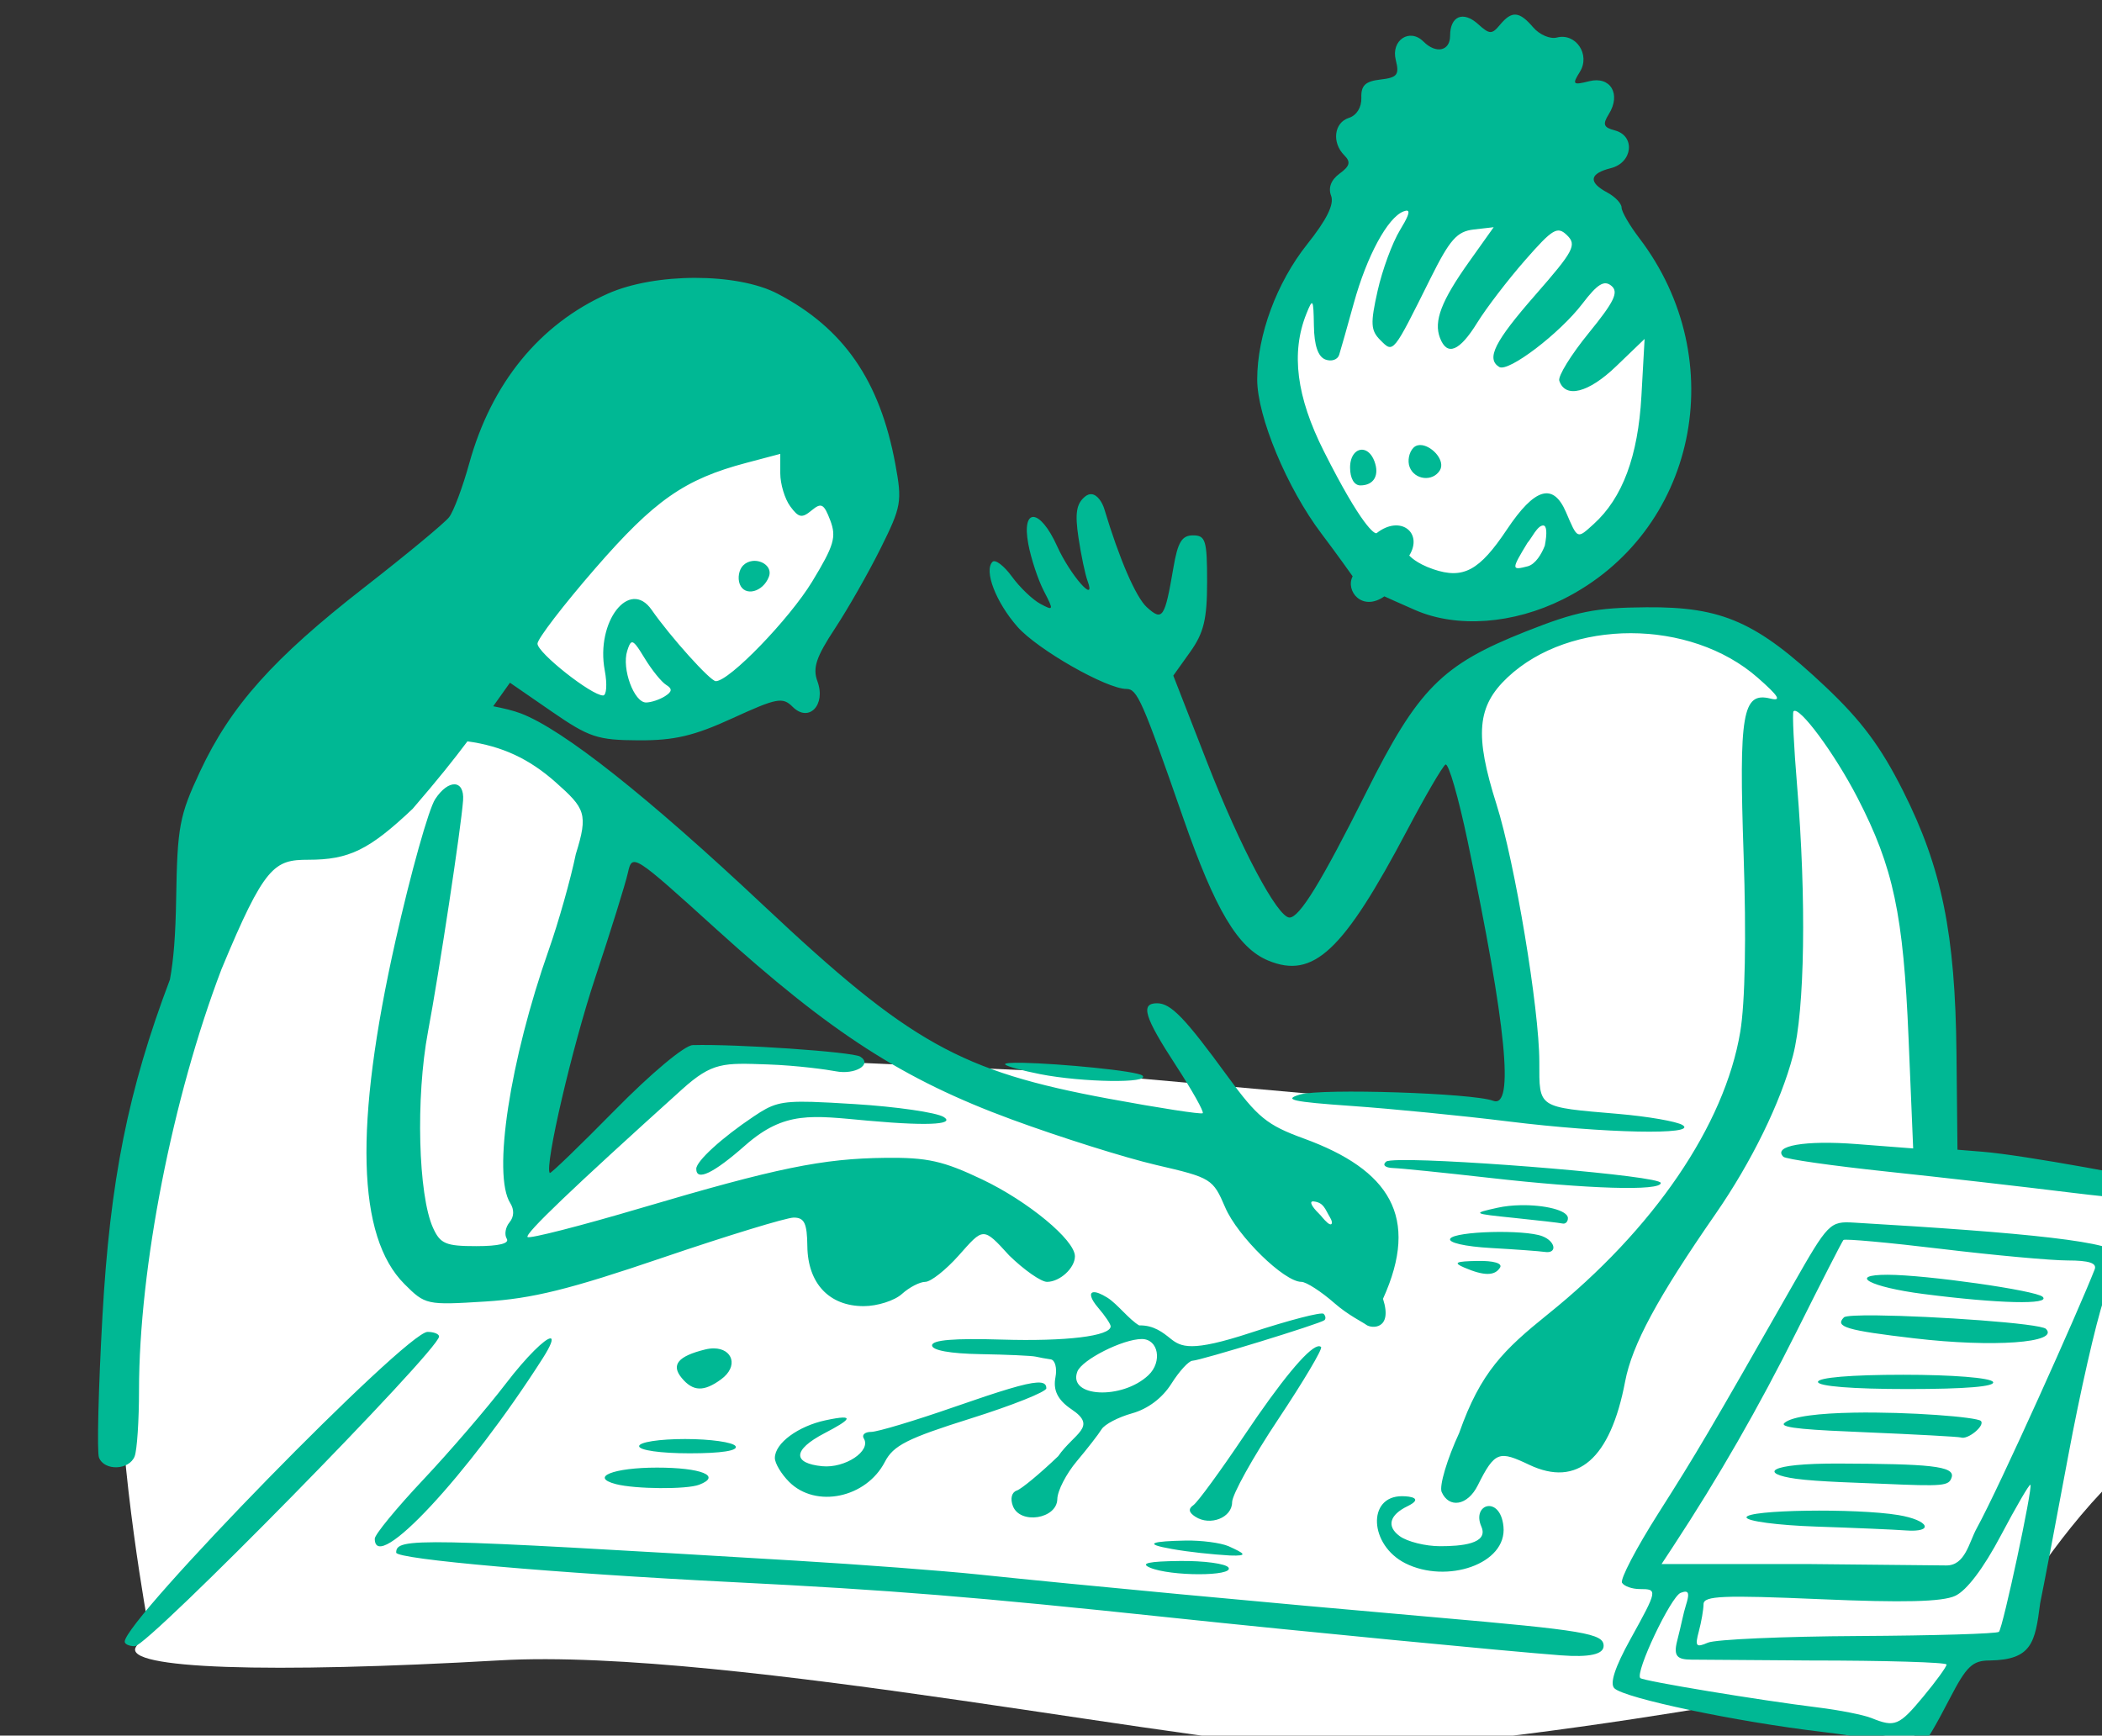 <?xml version="1.0" ?><svg height="246.938mm" viewBox="0 0 299.02 246.938" width="299.02mm" xmlns="http://www.w3.org/2000/svg">
    <rect x="0" y="0" width="299.02" height="246.938" fill="#333333" stroke="none"/>
    <path d="m 34198.839,5072.484 c -13.133,-0.07 -25.753,2.795 -36.504,9.23 -38.225,22.883 -65.628,67.334 -60.13,109.853 16.321,79.163 70.868,118.203 142.853,92.537 71.984,-25.666 66.49,-125.393 41.922,-164.201 -17.658,-27.893 -54.578,-47.24 -88.141,-47.42 z m -396.572,108.137 c -4.781,0.114 -9.192,0.948 -13.012,2.555 -24.447,10.285 -105.355,125.469 -105.355,125.469 6.055,14.509 23.009,39.302 48.742,48.906 25.734,9.604 70.692,0.341 100.815,-31.742 30.123,-32.082 58.43,-54.628 43.671,-93.045 -12.453,-32.414 -49.045,-52.756 -74.861,-52.143 z m 504.342,125.42 c -27.489,-0.541 -86.676,10.668 -100.764,33.705 -14.087,23.038 7.216,86.353 13.916,116.967 6.7,30.614 10.053,111.941 10.053,111.941 l -44.414,-1.902 -197.914,-17.703 -199.547,-8.967 -86.16,79.549 c 0,0 -6.359,-11.905 -4.813,-36.488 1.546,-24.584 30.925,-104.752 38.828,-137.299 7.903,-32.546 3.697,-68.571 -63.478,-85.424 -67.174,-16.853 -102.566,21.724 -129.539,79.781 -26.972,58.058 -64.813,205.768 -65.586,263.053 -0.773,57.285 15.291,144.256 15.291,144.256 0,0 -0.09,-1.624 -6.873,10.127 -6.787,11.751 71.384,14.226 195.424,7.113 124.04,-7.112 386.388,48.849 454.679,47.844 68.291,-1.005 199.032,-23.578 199.032,-23.578 l 104.013,18.637 25.688,-42.598 28.344,-7.498 6.185,-28.836 c 0,0 32.471,-52.183 67.775,-77.617 35.305,-25.434 24.653,-137.994 15.461,-138.535 -9.191,-0.541 -126.564,-15.002 -126.564,-15.002 0,0 -2.492,-33.86 -2.148,-68.648 0.343,-34.788 -27.143,-129.491 -49.477,-161.496 -22.334,-32.005 -69.924,-60.84 -97.412,-61.381 z" fill="#FFFFFF" paint-order="markers stroke fill" transform="translate(354.642,129.762) matrix(0.265,0,0,0.265,-9209.007,-1447.694)"/>
    <path d="m 34226.396,4981.178 c -2.725,-0.206 -5.313,1.639 -8.5,5.479 -4.341,5.229 -5.587,5.19 -11.736,-0.375 -8.031,-7.269 -15.034,-4.354 -15.034,6.258 0,8.222 -7.555,9.858 -14.312,3.1 -7.41,-7.41 -17.504,-0.698 -14.852,9.877 2.005,7.985 0.847,9.469 -8.22,10.512 -8.123,0.934 -10.487,3.192 -10.256,9.795 0.178,5.122 -2.524,9.477 -6.709,10.805 -7.968,2.529 -9.265,13.265 -2.428,20.104 3.561,3.56 2.992,5.756 -2.539,9.801 -4.592,3.356 -6.213,7.594 -4.562,11.898 1.749,4.56 -2.322,12.822 -12.801,25.984 -16.416,20.615 -26.871,48.887 -26.871,72.647 0,19.933 16.047,58.413 34.548,82.84 8.419,11.117 16.696,22.85 16.696,22.85 -4.045,7.722 5.002,19.202 17.012,10.756 0,0 9.54,4.315 16.636,7.396 22.381,9.717 52.614,7.487 79.299,-5.848 71.5,-35.729 91,-128.222 40.881,-193.93 -5.209,-6.831 -9.473,-14.199 -9.473,-16.375 0,-2.176 -3.454,-5.805 -7.674,-8.062 -10.338,-5.532 -9.655,-10.175 1.92,-13.08 11.77,-2.954 13.284,-17.352 2.129,-20.27 -6.063,-1.586 -6.667,-3.215 -3.23,-8.721 6.731,-10.776 0.906,-20.557 -10.533,-17.686 -8.782,2.204 -9.229,1.754 -4.989,-5.035 5.764,-9.234 -2.2,-21.072 -12.388,-18.408 -3.593,0.94 -9.305,-1.529 -12.694,-5.486 -3.735,-4.362 -6.595,-6.619 -9.32,-6.824 z m -58.107,105.318 c 1.315,0.511 0,3.692 -4.1,10.443 -4.084,6.716 -9.48,21.381 -11.988,32.588 -3.926,17.543 -3.717,21.221 1.506,26.443 7.048,7.049 6.589,7.618 26.931,-33.26 10.346,-20.787 14.191,-25.133 23.143,-26.16 l 10.74,-1.232 -13.15,18.49 c -14.983,21.069 -19.141,31.931 -15.674,40.963 3.822,9.96 10.473,7.235 20,-8.193 4.849,-7.853 16.372,-22.908 25.609,-33.455 14.98,-17.11 17.422,-18.557 22.66,-13.424 5.253,5.147 3.467,8.502 -16.978,31.863 -22.011,25.151 -26.645,34.373 -19.494,38.793 4.873,3.01 32.474,-18.001 44.687,-34.016 8.049,-10.55 11.657,-12.767 15.537,-9.547 4.03,3.345 1.566,8.476 -12.195,25.369 -9.487,11.647 -16.59,23.161 -15.781,25.586 3.219,9.664 15.662,6.52 30.451,-7.691 l 15.344,-14.746 -1.711,30.683 c -1.801,32.293 -10.163,54.722 -25.61,68.692 -8.994,8.134 -8.557,8.32 -14.865,-6.369 -6.884,-16.022 -16.761,-13.125 -31.725,9.301 -14.773,22.142 -23.424,26.813 -39.517,21.332 -9.449,-3.219 -12.906,-7.361 -12.906,-7.361 7.612,-12.246 -4.801,-22.044 -17.506,-12.031 -0.947,0.747 -7.905,-3.369 -28.348,-43.977 -14.718,-29.242 -17.731,-52.837 -9.404,-73.691 3.495,-8.758 3.839,-8.212 4.07,6.301 0.161,10.592 2.209,16.644 6.141,18.152 3.244,1.245 6.579,0.134 7.408,-2.467 0.831,-2.601 4.368,-15.084 7.863,-27.74 7.01,-25.381 18.189,-46.034 26.68,-49.293 1.015,-0.39 1.744,-0.516 2.182,-0.346 z m -382.44,36.014 c -16.921,0.01 -34.302,2.857 -46.99,8.539 -36.569,16.377 -62.374,48.034 -74.285,91.133 -3.518,12.721 -8.372,25.691 -10.791,28.82 -2.419,3.13 -22.92,20.109 -45.555,37.732 -48.865,38.048 -71.687,63.623 -88.129,98.758 -11.106,23.73 -12.196,29.533 -12.84,68.322 -0.326,19.648 -1.337,32.522 -3.336,43.416 -22.423,59.223 -32.169,107.89 -36.242,180.893 -2.157,38.695 -2.99,72.78 -1.851,75.746 2.808,7.317 16.273,6.844 19.158,-0.674 1.28,-3.336 2.338,-19.301 2.338,-35.477 0.03,-65.943 18.046,-157.201 44.254,-225.986 23.211,-55.923 28.378,-58.81 46.689,-58.81 21.815,0 32.602,-5.272 55.941,-27.346 14.147,-16.438 22.026,-26.387 29.418,-36.23 18.685,2.57 33.244,9.443 47.293,21.91 15.846,14.061 17.661,16.93 10.889,38.617 -2.773,13.467 -9.293,36.566 -14.494,51.332 -20.957,59.506 -30.309,120.874 -20.727,136.023 2.238,3.539 2.095,7.387 -0.388,10.379 -2.171,2.615 -2.834,6.556 -1.473,8.758 1.59,2.573 -4.24,4.004 -16.313,4.004 -16.397,0 -19.352,-1.239 -23.226,-9.746 -8.011,-17.576 -9.378,-70.047 -2.748,-105.312 5.98,-31.802 17.798,-109.709 18.851,-124.258 0.808,-11.193 -7.829,-11.588 -14.974,-0.684 -3.52,5.373 -13.101,39.567 -21.293,75.984 -22.275,99.051 -20.722,158.863 4.789,184.373 11.198,11.198 11.874,11.346 43.34,9.383 25.361,-1.582 45.034,-6.446 95.234,-23.539 34.8,-11.849 66.483,-21.531 70.401,-21.531 5.727,0.01 7.169,3.035 7.312,15.424 0.245,19.918 11.726,32.121 30.219,32.121 7.323,0 16.558,-2.933 20.519,-6.519 3.964,-3.586 9.615,-6.52 12.561,-6.52 2.945,0 11.023,-6.374 17.953,-14.164 13.256,-14.9 12.944,-15.616 27.105,0 7.98,7.79 17.11,14.164 20.291,14.164 6.903,0 14.987,-7.409 14.987,-13.736 0,-8.712 -25.138,-29.524 -49.858,-41.283 -20.837,-9.911 -29.341,-11.812 -51.777,-11.57 -33.96,0.365 -58.387,5.382 -131.59,27.031 -32.294,9.551 -59.561,16.521 -60.594,15.488 -1.645,-1.647 23.63,-25.816 82.879,-79.244 16.39,-14.78 22.262,-14.236 46.024,-13.424 15.855,0.542 32.231,2.828 36.465,3.668 10.373,2.056 19.973,-3.672 13.185,-7.867 -4.145,-2.562 -66.325,-6.834 -89.898,-6.176 -4.384,0.122 -22.226,15.033 -41.821,34.945 -18.797,19.103 -34.514,34.28 -34.931,33.727 -2.851,-3.794 11.995,-67.515 24.51,-105.188 8.29,-24.966 16.136,-50.163 17.433,-55.992 2.327,-10.466 2.924,-10.087 47.336,30.158 61.697,55.907 100.345,80.815 158.697,102.279 26.049,9.582 60.972,20.582 77.61,24.441 29.555,6.857 30.402,7.377 36.998,22.768 6.661,15.539 31.652,39.975 40.883,39.975 2.611,0 10.64,5.178 17.849,11.506 7.208,6.328 15.266,10.217 16.92,11.506 2.787,2.171 14.458,2.828 9.059,-13.916 19.969,-44.013 3.41,-69.314 -42.444,-86.033 -19.905,-7.257 -24.853,-11.303 -41.14,-33.623 -22.804,-31.255 -30.302,-39.016 -37.692,-39.016 -9.104,0 -6.89,7.304 10.116,33.406 8.727,13.394 15.197,24.926 14.38,25.627 -0.817,0.701 -23.54,-2.809 -50.498,-7.799 -79.597,-14.735 -106.736,-29.914 -184.935,-103.438 -62.664,-58.917 -107.899,-94.737 -130.58,-103.398 -3.923,-1.498 -9.191,-2.763 -14.858,-3.865 l 8.989,-12.635 22.324,15.404 c 20.23,13.958 24.61,15.417 46.664,15.529 19.313,0.098 29.761,-2.362 50.584,-11.904 23.705,-10.864 26.817,-11.452 32.187,-6.08 8.65,8.649 17.997,-1.002 13.291,-13.723 -2.64,-7.143 -0.702,-12.978 9.411,-28.332 7.004,-10.635 18.052,-30.033 24.55,-43.103 11.14,-22.399 11.592,-24.994 7.864,-45.164 -8.29,-44.836 -27.721,-72.951 -63.243,-91.5 -10.853,-5.668 -27.314,-8.494 -44.236,-8.484 z m 390.322,89.838 c -0.823,-0.126 -1.628,-0.114 -2.379,0.062 -0.858,0.202 -1.648,0.62 -2.322,1.295 -2.405,2.404 -3.334,7.077 -2.066,10.383 2.655,6.917 12.372,8 16.201,1.807 3.103,-5.021 -3.668,-12.663 -9.434,-13.547 z m -31.474,2.512 c -3.633,-0.702 -7.264,2.783 -7.264,9.486 0,5.792 2.188,9.588 5.525,9.588 7.269,0 10.41,-5.49 7.499,-13.076 -1.399,-3.647 -3.58,-5.577 -5.76,-5.998 z m -313.139,2.147 v 10.426 c 0,5.734 2.402,13.712 5.336,17.727 4.51,6.168 6.286,6.513 11.443,2.232 5.264,-4.367 6.65,-3.634 10.053,5.316 3.397,8.94 2.05,13.503 -9.697,32.842 -12.265,20.189 -44.48,53.492 -51.746,53.492 -2.949,0 -24.328,-23.772 -34.424,-38.279 -11.911,-17.113 -30.097,6.322 -25.193,32.463 1.392,7.418 0.982,13.486 -0.905,13.486 -6.23,0 -35.283,-22.962 -35.193,-27.83 0.04,-2.624 13.951,-20.753 30.914,-40.287 31.888,-36.72 47.992,-47.982 81.193,-56.768 z m 167.102,21.65 c -1.107,-0.09 -2.298,0.281 -3.543,1.314 -4.634,3.846 -5.44,8.947 -3.481,22.016 1.403,9.356 3.599,19.811 4.879,23.233 4.907,13.118 -9.37,-3.192 -16.357,-18.686 -9.168,-20.329 -19.19,-21.051 -15.451,-1.113 1.47,7.838 5.221,19.171 8.33,25.188 5.414,10.465 5.332,10.765 -1.883,6.904 -4.145,-2.219 -11.015,-8.805 -15.26,-14.635 -4.246,-5.83 -8.931,-9.388 -10.412,-7.908 -4.706,4.705 1.796,21.652 13.365,34.826 10.746,12.241 47.864,33.422 58.57,33.422 5.77,0 8.519,6.251 30.36,69.035 17.273,49.646 29.411,70.035 45.715,76.789 24.26,10.048 40.242,-4.947 74.59,-69.982 9.719,-18.404 18.978,-34.269 20.572,-35.254 1.593,-0.985 6.946,17.525 11.894,41.133 20.831,99.421 25.182,143.802 13.662,139.381 -10.735,-4.119 -92.204,-6.762 -103.664,-3.363 -9.314,2.763 -4.039,3.933 27.711,6.146 21.571,1.504 59.479,5.247 84.233,8.318 51.388,6.375 102.102,7.429 93.429,1.943 -3.063,-1.937 -18.596,-4.636 -34.517,-5.998 -43.667,-3.735 -42.375,-2.881 -42.375,-28.016 0,-28.203 -13.107,-106.996 -22.979,-138.152 -11.834,-37.35 -10.51,-52.677 5.889,-68.143 33.66,-31.744 98.093,-31.69 134.312,0.113 11.347,9.963 13.034,12.745 6.795,11.207 -14.963,-3.687 -16.925,7.777 -14.353,83.85 1.49,44.113 0.822,79.411 -1.799,95.086 -8.379,50.104 -46.5,106.047 -103.361,151.684 -23.43,18.91 -36.027,30.955 -47.518,63.67 -6.486,14.029 -10.733,28.267 -9.439,31.641 3.915,8.994 13.947,7.487 19.424,-3.519 9.207,-18.5 11.581,-18.634 27.603,-11.031 25.848,12.266 43.604,-3.15 51.482,-44.695 3.751,-19.778 17.353,-44.993 48.52,-89.951 19.356,-27.92 35.101,-60.134 41.619,-85.154 6.337,-24.332 7.227,-83.754 2.17,-144.963 -1.755,-21.094 -2.613,-38.983 -1.928,-39.754 2.919,-3.298 22.061,22.562 34.399,46.469 19.257,37.326 24.598,62.5 27.379,129.096 l 2.47,59.105 -30.425,-2.348 c -27.637,-2.131 -45.169,0.92 -39.258,6.83 1.266,1.264 26.239,4.835 55.502,7.936 29.262,3.101 73.911,8.205 99.224,11.344 25.313,3.139 51.205,5.121 57.53,5.383 15.881,0.658 17.692,-5.532 3.964,-8.521 -22.214,-4.837 -86.38,-16.985 -109.378,-18.854 l -13.37,-1.086 -0.535,-51.775 c -0.665,-64.241 -7.839,-99.465 -28.713,-140.93 -11.94,-23.723 -22.354,-37.7 -41.689,-55.94 -36.802,-34.715 -55.25,-42.897 -96.006,-42.586 -27.588,0.211 -37.564,2.216 -64.867,13.039 -45.019,17.846 -57.715,30.644 -85.533,86.236 -24.076,48.111 -35.837,67.309 -41.227,67.309 -6.421,0 -26.438,-37.685 -44.168,-83.162 l -18.219,-46.727 9.073,-12.719 c 7.304,-10.242 9.072,-17.579 9.072,-37.65 0,-22.256 -0.811,-24.93 -7.565,-24.93 -5.972,0 -8.183,3.633 -10.507,17.26 -4.637,27.18 -5.829,28.968 -14.239,21.358 -5.914,-5.353 -14.766,-25.791 -22.871,-52.779 -0.971,-3.235 -3.528,-7.667 -6.847,-7.938 z m 242.619,16.797 c 1.667,0.279 2.017,3.907 0.695,10.822 -1.752,4.513 -4.923,9.826 -9.057,11.057 -8.966,2.348 -8.975,1.774 -0.228,-12.609 2.095,-2.194 5.368,-9.553 8.59,-9.27 z m -424.764,19.066 c -1.766,0.233 -3.499,0.988 -4.902,2.391 -2.247,2.248 -3.057,6.761 -1.803,10.031 2.621,6.833 12.448,4.349 15.633,-3.953 1.989,-5.185 -3.627,-9.169 -8.928,-8.469 z m -64.881,43.758 c 1.338,-0.655 3.158,1.929 7.125,8.451 3.837,6.311 9.028,12.743 11.533,14.291 3.421,2.114 3.259,3.638 -0.65,6.113 -2.862,1.813 -7.401,3.324 -10.09,3.356 -6.49,0.078 -13.188,-18.166 -10.168,-27.684 0.816,-2.575 1.446,-4.134 2.25,-4.527 z m 210.291,225.654 c -6.458,-0.132 -10.41,0.13 -9.572,0.969 0.992,0.993 9.381,3.293 18.635,5.111 22.79,4.476 59.569,5.006 54.99,0.793 -2.757,-2.536 -44.679,-6.477 -64.053,-6.873 z m -113.265,20.975 c -17.628,-0.505 -21.62,1.308 -31.311,7.791 -17.068,11.416 -30.885,24.01 -30.885,28.152 0,6.866 9.223,2.452 26.26,-12.568 21.284,-18.762 35.916,-15.984 65.787,-13.289 36.815,3.321 46.295,1.429 40.778,-1.969 -3.938,-2.427 -25.423,-5.543 -47.741,-6.926 -9.621,-0.596 -17.013,-1.023 -22.888,-1.191 z m 315.761,31.256 c -4.347,0.073 -7.084,0.339 -7.66,0.842 -2.117,1.845 -0.508,3.283 3.836,3.43 4.113,0.139 27.325,2.504 51.582,5.258 53.01,6.017 92.047,7.185 92.047,2.754 0,-3.83 -109.374,-12.795 -139.805,-12.283 z m -46.435,22.201 c 5.396,0.674 5.964,4.055 8.724,8.654 1.902,3.169 0.822,4.763 -1.435,2.768 -2.258,-1.995 -3,-3.401 -4.793,-5.137 -3.045,-2.948 -5.588,-6.671 -2.496,-6.285 z m 111.039,2.018 c -4.252,0.077 -8.522,0.506 -12.35,1.353 -13.836,3.064 -13.679,3.159 8.93,5.479 12.656,1.298 24.307,2.649 25.889,3.004 1.582,0.355 2.875,-0.943 2.875,-2.885 0,-4.248 -12.59,-7.181 -25.344,-6.951 z m 178.892,9.351 c -12.932,-0.759 -13.804,0.134 -32.947,33.738 -44.786,78.621 -51.304,89.692 -71.992,122.246 -11.894,18.719 -20.693,35.547 -19.551,37.395 1.142,1.847 5.429,3.359 9.522,3.359 9.694,0 9.604,0.472 -5.02,26.91 -8.302,15.005 -11.185,23.809 -8.631,26.352 5.368,5.342 65.671,18.015 111.297,23.391 21.053,2.48 39.918,6.097 41.92,8.035 7.701,7.446 11.432,3.821 26.996,-26.201 8.857,-17.088 12.079,-20.135 21.293,-20.135 22.543,-0.37 24.383,-9.47 27.065,-30.711 1.962,-9.476 8.741,-45.057 15.06,-79.068 6.323,-34.012 14.928,-71.82 19.125,-84.018 4.196,-12.198 7.678,-21.002 8.043,-23.486 1.1,-7.477 -50.844,-12.448 -142.18,-17.807 z m -194.681,5.061 c -10.843,0.29 -20.791,1.544 -22.033,3.555 -1.306,2.112 7.886,4.224 21.826,5.014 13.246,0.75 26.24,1.697 28.877,2.104 6.921,1.067 5.901,-5.686 -1.276,-8.44 -4.816,-1.848 -16.552,-2.522 -27.394,-2.232 z m 189.029,4.268 c 0.705,-0.769 24.41,1.387 52.68,4.793 28.267,3.406 58.744,6.193 67.724,6.193 11.5,0 15.781,1.419 14.469,4.795 -8.129,20.938 -51.134,116.903 -63.328,139.029 -4.157,7.543 -6.141,20.101 -16.455,19.918 l -73.383,-0.742 h -79.332 l 6.297,-9.588 c 24.301,-37.001 45.753,-74.366 66.268,-115.418 13.077,-26.17 24.355,-48.211 25.06,-48.98 z m -196.568,11.248 c -11.667,0.215 -13.065,0.934 -6.938,3.566 10.539,4.53 16.375,4.53 19.174,0 1.432,-2.316 -3.417,-3.73 -12.236,-3.566 z m 220.301,7.42 c -21.786,-0.023 -9.431,6.62 19.175,10.311 40.325,5.202 68.579,5.871 64.049,1.52 -3.576,-3.435 -62.49,-11.801 -83.224,-11.83 z m -426.313,9.377 c -2.35,0.285 -1.627,3.488 2.514,8.314 3.693,4.302 6.715,8.793 6.715,9.98 0,5.26 -23.988,8.183 -58.491,7.127 -25.532,-0.782 -37.394,0.206 -37.394,3.113 0,2.656 9.74,4.423 25.888,4.699 14.238,0.243 27.614,0.844 29.725,1.334 2.109,0.49 5.754,1.153 8.098,1.475 2.333,0.321 3.484,4.653 2.535,9.625 -1.249,6.524 0.74,11.917 8.697,17.242 14.073,9.419 1.343,12.763 -7.236,25.127 -9.714,9.309 -19.741,17.618 -22.281,18.465 -2.687,0.896 -3.536,4.354 -2.032,8.277 3.869,10.079 23.679,6.971 23.852,-3.742 0.07,-4.427 4.784,-13.579 10.471,-20.338 5.687,-6.759 11.669,-14.464 13.294,-17.123 1.625,-2.659 8.994,-6.515 16.377,-8.566 8.48,-2.357 16.248,-8.213 21.094,-15.908 4.22,-6.698 9.3,-12.245 11.291,-12.326 4.562,-0.186 68.69,-19.889 70.85,-21.768 0.878,-0.765 0.684,-2.306 -0.432,-3.422 -1.116,-1.116 -18.689,3.445 -39.049,10.133 -32.199,10.578 -37.479,7.712 -43.269,3.068 -3.659,-2.936 -8.885,-7.238 -16.649,-6.963 -5.273,-2.959 -11.815,-11.616 -17.091,-14.902 -3.55,-2.212 -6.067,-3.093 -7.477,-2.922 z m 420.723,12.435 c -10.026,-0.109 -16.998,0.188 -17.873,1.062 -5.077,5.078 1.314,6.98 37.845,11.26 42.344,4.962 78.085,2.389 70.612,-5.082 -2.941,-2.941 -60.507,-6.914 -90.584,-7.24 z m -778.205,8.859 c -11.425,0 -162.559,154.615 -162.559,166.303 0,1.347 2.449,2.449 5.443,2.449 7.105,0 163.307,-159.039 163.307,-166.274 0,-1.363 -2.785,-2.478 -6.191,-2.478 z m 65.935,3.482 c -2.667,0.034 -12.55,9.439 -23.933,24.322 -10.082,13.184 -30.033,36.393 -44.331,51.576 -14.299,15.183 -25.996,29.423 -25.996,31.642 0,19.642 50.232,-34.276 90.034,-96.641 4.83,-7.568 5.826,-10.921 4.226,-10.9 z m 317.498,0.344 c 8.906,0 11.147,12.226 3.561,19.402 -14.155,13.386 -43.467,11.903 -38.157,-1.93 2.439,-6.358 24.448,-17.473 34.596,-17.473 z m 94.369,3.965 c -5.596,1.484 -19.783,18.659 -39.347,47.82 -12.737,18.985 -25.032,35.812 -27.319,37.395 -2.867,1.984 -2.536,3.919 1.063,6.24 7.959,5.133 19.709,0.484 19.709,-7.799 0,-4.057 11.126,-24.083 24.722,-44.504 13.597,-20.421 23.965,-37.888 23.036,-38.816 -0.44,-0.439 -1.064,-0.548 -1.864,-0.336 z m -324.099,1.059 c -1.432,-0.01 -3,0.178 -4.682,0.594 -14.615,3.609 -18.424,8.253 -12.562,15.314 6.046,7.285 11.865,7.483 21.119,0.717 9.586,-7.01 6.149,-16.571 -3.875,-16.625 z m 638.496,14.162 c -27.974,0 -45.797,1.493 -45.797,3.836 0,2.353 18.61,3.834 48.166,3.834 31.134,0 47.33,-1.355 45.797,-3.834 -1.367,-2.21 -21.772,-3.836 -48.166,-3.836 z m -465.067,4.191 c -6.247,0.354 -19.263,4.355 -44.267,13.059 -21.211,7.383 -41.329,13.424 -44.703,13.424 -3.377,0 -5.158,1.586 -3.961,3.525 4.122,6.67 -10.017,16.098 -22.342,14.899 -15.536,-1.512 -16.453,-8.515 1.437,-17.814 12.879,-6.695 17.953,-10.627 0.254,-6.818 -14.362,3.091 -27.099,12.15 -27.099,20.227 0,2.837 3.453,8.609 7.672,12.828 14.302,14.303 41.354,8.645 51.384,-10.75 4.56,-8.818 12.028,-12.594 46.065,-23.297 22.341,-7.025 40.619,-14.319 40.619,-16.209 0,-2.185 -1.31,-3.285 -5.059,-3.072 z m 438.375,16.154 c -17.825,0.326 -33.194,1.892 -37.195,5.613 -2.978,2.77 15.597,3.747 43.018,4.898 27.424,1.151 50.722,2.42 51.775,2.818 3.693,1.395 13.177,-6.437 10.744,-8.871 -2.102,-2.102 -38.633,-5.002 -68.342,-4.459 z m -627.222,14.162 c -13.914,0 -24.703,1.676 -24.703,3.836 0,2.195 11.581,3.836 27.074,3.836 17.072,0 26.194,-1.417 24.701,-3.836 -1.306,-2.109 -13.487,-3.836 -27.072,-3.836 z m 619.568,13.166 c -39.191,-0.158 -42.776,5.467 -23.199,8.176 11.601,1.605 34.662,2.175 46.266,2.68 33.029,1.435 35.708,1.192 37.236,-3.398 2.085,-6.263 -12.901,-7.266 -60.303,-7.457 z m -634.683,2.176 c -23.44,0 -36.295,5.15 -22.1,8.854 10.419,2.717 38.025,2.922 44.773,0.332 12.228,-4.692 1.135,-9.186 -22.673,-9.186 z m 737.275,9.221 c 1.381,1.381 -14.745,76.709 -16.9,78.947 -0.989,1.026 -34.901,2.039 -75.358,2.252 -40.46,0.213 -76.861,1.823 -80.891,3.576 -6.36,2.767 -7.001,1.963 -4.847,-6.088 1.367,-5.102 2.503,-11.682 2.533,-14.621 0.04,-4.46 10.412,-4.896 62.643,-2.641 44.637,1.927 65.396,1.422 72.377,-1.76 6.199,-2.824 15.238,-14.767 24.632,-32.545 8.167,-15.446 15.279,-27.651 15.811,-27.121 z m -337.344,6.129 c -18.826,0 -17.541,26.246 1.76,35.998 22.163,11.199 54.727,0.501 52.715,-19.707 -1.689,-16.959 -17.242,-12.189 -11.869,0.012 4.128,9.374 -11.036,10.547 -22.159,10.547 -7.858,0 -17.614,-2.433 -21.679,-5.406 -7.263,-5.305 -5.363,-11.418 4.179,-16.061 8.639,-4.204 1.892,-5.381 -2.947,-5.381 z m 217.156,7.797 c -17.528,0.266 -32.211,1.516 -32.211,3.57 0,2.033 16.828,4.26 37.395,4.949 20.566,0.69 42.139,1.615 47.941,2.057 15.82,1.204 12.697,-5.507 -3.834,-8.24 -11.387,-1.882 -31.762,-2.602 -49.291,-2.336 z m -333.277,16.027 c -17.244,0.31 -24.031,1.633 -7.275,4.535 8.919,1.605 21.521,2.924 31.031,3.477 10.478,0.373 7.596,-1.189 -0.744,-4.99 -4.22,-1.813 -14.575,-3.174 -23.012,-3.021 z m -393.144,0.986 c -28.117,-0.567 -30.657,1.414 -30.657,5.479 0,3.58 85.216,11.062 180.26,15.826 85.451,4.283 130.053,7.895 235.869,19.104 66.248,7.018 180.929,18.109 209.024,20.217 15.446,1.159 23.011,-0.509 23.011,-5.078 0,-6.617 -10.1,-8.322 -91.25,-15.404 -91.308,-7.969 -190.669,-17.291 -244.338,-22.924 -18.983,-1.992 -62.993,-5.328 -97.798,-7.412 -102.31,-6.127 -156.005,-9.24 -184.121,-9.807 z m 390.041,9.976 c -16.815,0.191 -21.509,1.232 -16.075,3.567 10.996,4.725 45.109,4.725 42.19,0 -1.306,-2.11 -13.056,-3.716 -26.115,-3.567 z m 271.388,16.484 c 1.897,0.042 1.868,2.144 0.287,7.16 -1.508,4.777 -2.323,9.852 -4.732,19.232 -2.135,8.315 0.117,10.003 7.531,10.094 l 63.779,0.453 c 40.319,0 73.305,0.98 73.305,2.176 0,1.197 -5.608,8.932 -12.465,17.189 -13.036,15.703 -15.274,16.635 -27.804,11.561 -4.22,-1.709 -17.164,-4.274 -28.764,-5.701 -31.339,-3.854 -93.757,-14.181 -95.371,-15.777 -2.954,-2.925 16.376,-43.738 21.681,-45.773 1.073,-0.412 1.921,-0.627 2.553,-0.613 z" fill="#00B894" transform="translate(354.642,129.762) matrix(0.265,0,0,0.265,-9209.007,-1447.694)"/>
</svg>